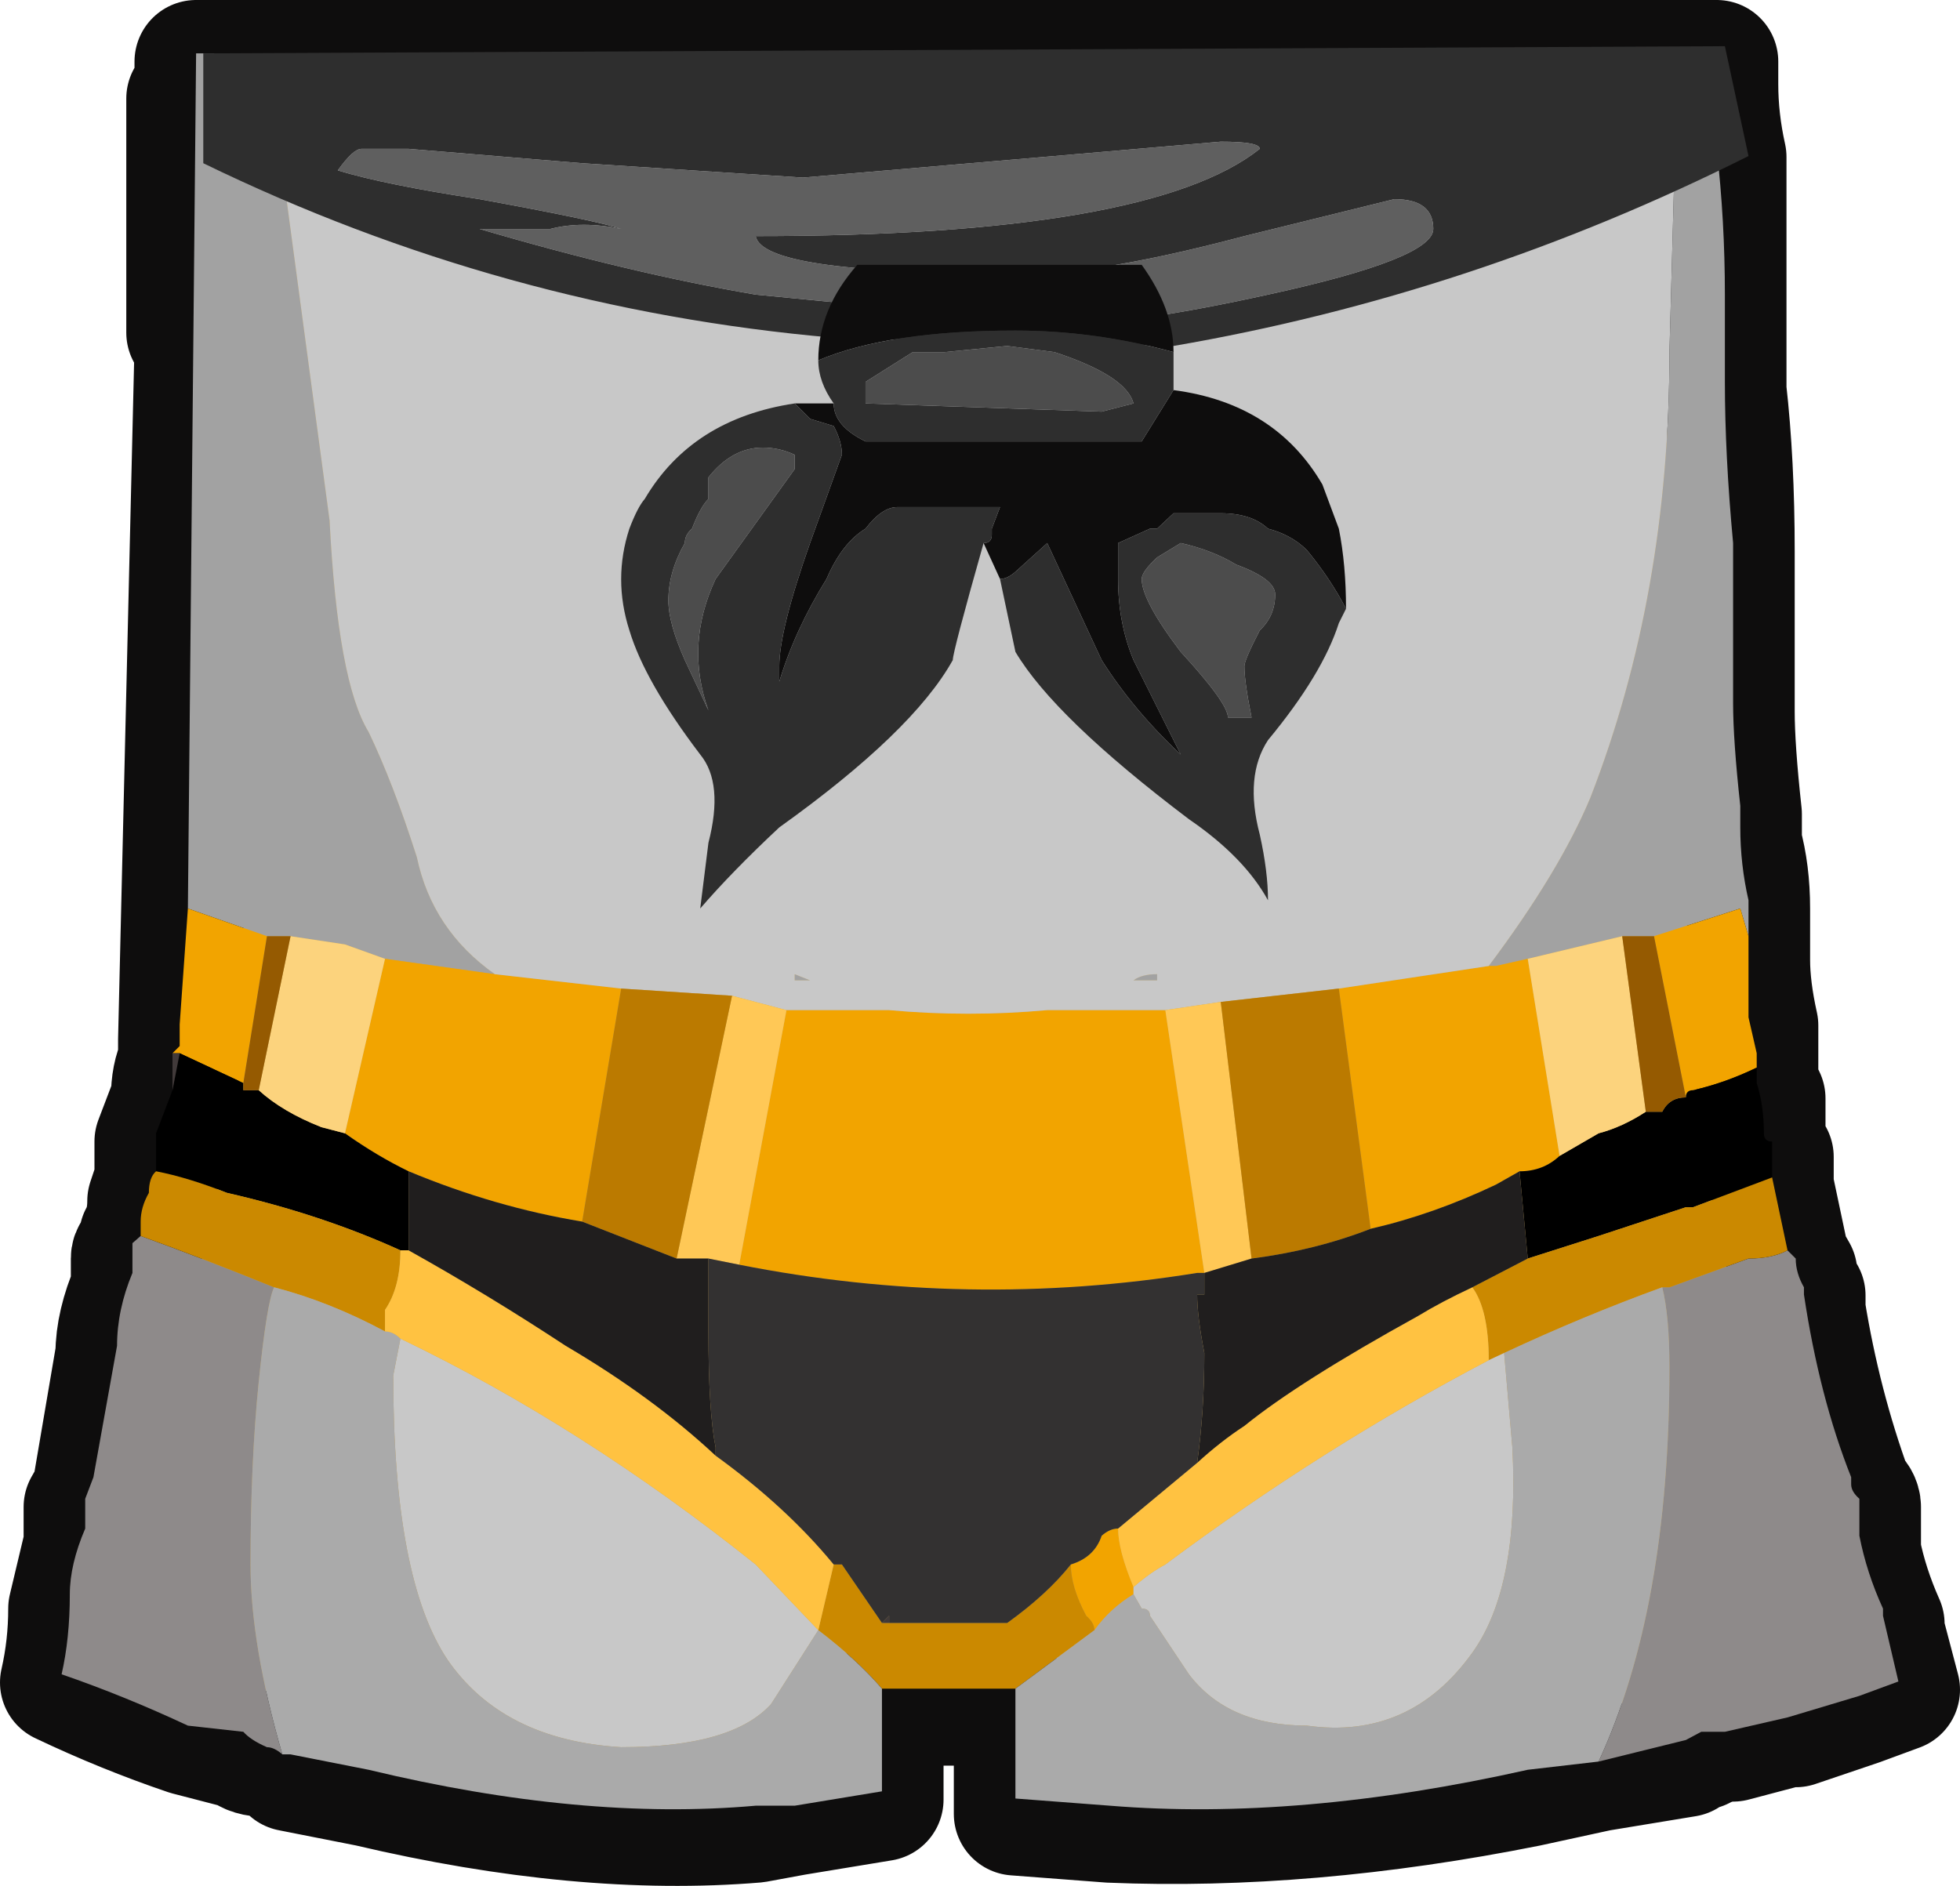 <?xml version="1.0" encoding="UTF-8" standalone="no"?>
<svg xmlns:xlink="http://www.w3.org/1999/xlink" height="91.85px" width="95.45px" xmlns="http://www.w3.org/2000/svg">
  <g transform="matrix(1.0, 0.0, 0.0, 1.0, 2.15, -15.8)">
    <path d="M81.45 18.8 L81.45 19.9 Q81.45 21.65 81.85 23.45 L81.85 30.55 81.85 31.6 81.85 32.3 81.85 34.8 Q82.25 38.35 82.25 42.65 L82.25 45.45 82.25 45.85 82.25 50.45 Q82.25 52.25 82.6 55.45 L82.6 55.8 82.6 56.85 Q83.0 58.3 83.0 60.05 L83.0 60.45 83.0 61.8 83.0 62.55 Q83.0 63.95 83.4 65.75 L83.4 67.5 83.4 68.2 Q83.4 68.6 83.75 69.3 L83.75 71.8 84.15 72.15 84.15 72.85 84.15 73.55 84.9 77.1 85.3 77.8 Q85.3 78.55 85.7 78.9 L85.7 79.6 Q86.45 84.25 88.0 88.5 88.4 88.85 88.4 89.2 L88.4 91.35 Q88.75 93.1 89.55 94.9 L89.55 95.25 90.3 98.1 88.4 98.8 85.3 99.85 84.9 99.85 82.25 100.55 Q81.45 100.55 80.7 100.95 80.3 100.95 79.95 101.3 L75.7 102.0 72.25 102.75 Q61.5 104.9 51.9 104.5 L47.3 104.15 47.3 102.75 47.3 100.55 47.3 98.8 40.8 98.8 40.8 100.25 40.8 102.75 40.8 103.45 36.55 104.15 34.65 104.5 Q26.2 105.2 15.8 102.75 L12.0 102.0 12.0 101.65 10.85 101.3 Q10.05 101.3 9.7 100.95 L7.0 100.25 Q3.9 99.2 0.85 97.75 1.25 96.0 1.25 94.15 L2.0 91.0 2.0 89.2 2.4 88.5 3.55 81.75 Q3.55 80.3 4.3 78.55 L4.3 77.1 Q4.3 76.75 4.7 76.75 L4.7 76.05 Q5.1 75.35 5.1 74.3 L5.45 73.25 5.45 71.8 5.45 71.4 6.25 69.3 Q6.25 68.2 6.6 67.5 L6.6 66.45 7.4 32.65 7.0 32.0 7.0 20.6 7.4 20.6 7.4 18.8 81.45 18.8" fill="#c4a25a" fill-rule="evenodd" stroke="none"/>
    <path d="M81.45 18.8 L7.4 18.8 7.4 20.6 7.0 20.6 7.0 32.0 7.4 32.65 6.6 66.45 6.6 67.5 Q6.25 68.2 6.25 69.3 L5.45 71.4 5.45 71.8 5.45 73.25 5.1 74.3 Q5.1 75.35 4.7 76.05 L4.7 76.75 Q4.3 76.75 4.3 77.1 L4.3 78.55 Q3.55 80.3 3.55 81.75 L2.4 88.5 2.0 89.2 2.0 91.0 1.25 94.15 Q1.25 96.0 0.85 97.75 3.9 99.2 7.0 100.25 L9.7 100.95 Q10.05 101.3 10.85 101.3 L12.0 101.65 12.0 102.0 15.8 102.75 Q26.2 105.2 34.65 104.5 L36.55 104.15 40.8 103.45 40.8 102.75 40.8 100.25 40.8 98.8 47.3 98.8 47.3 100.55 47.3 102.75 47.3 104.15 51.9 104.5 Q61.5 104.9 72.25 102.75 L75.7 102.0 79.95 101.3 Q80.3 100.95 80.7 100.95 81.45 100.55 82.25 100.55 L84.9 99.85 85.3 99.85 88.4 98.8 90.3 98.1 89.55 95.25 89.55 94.9 Q88.75 93.1 88.4 91.35 L88.4 89.2 Q88.4 88.85 88.0 88.5 86.45 84.25 85.7 79.6 L85.7 78.9 Q85.3 78.55 85.3 77.8 L84.9 77.1 84.15 73.55 84.15 72.85 84.15 72.15 83.75 71.8 83.75 69.3 Q83.4 68.6 83.4 68.2 L83.4 67.5 83.4 65.75 Q83.0 63.95 83.0 62.55 L83.0 61.8 83.0 60.45 83.0 60.05 Q83.0 58.3 82.6 56.85 L82.6 55.8 82.6 55.45 Q82.25 52.25 82.25 50.45 L82.25 45.85 82.25 45.45 82.25 42.65 Q82.25 38.35 81.85 34.8 L81.85 32.3 81.85 31.6 81.85 30.55 81.85 23.45 Q81.45 21.65 81.45 19.9 L81.45 18.8 Z" fill="none" stroke="#0e0d0d" stroke-linecap="round" stroke-linejoin="round" stroke-width="6.0"/>
    <path d="M79.55 18.4 L81.45 18.4 81.45 19.1 81.45 23.05 Q81.85 26.55 81.85 30.15 L81.85 31.2 81.85 31.9 81.85 34.4 Q81.85 37.95 82.25 42.25 L82.25 44.75 82.25 45.45 82.25 50.05 Q82.25 51.85 82.6 55.05 L82.6 55.4 82.6 56.1 Q82.6 57.9 83.0 59.65 L83.0 60.05 83.0 61.4 82.6 60.05 78.4 61.4 77.65 61.4 76.85 61.4 72.25 62.5 70.7 62.85 70.35 62.85 Q73.8 58.25 75.3 54.65 79.15 44.75 79.15 32.95 L79.55 18.4 M7.0 60.05 L7.4 18.4 10.85 18.4 13.9 41.15 Q14.3 49.0 15.8 51.45 17.0 53.95 18.15 57.55 18.9 61.1 21.95 63.25 L16.6 62.5 14.65 61.8 12.0 61.4 10.85 61.4 7.0 60.05 M37.3 63.55 L36.55 63.55 36.55 63.25 37.3 63.55 M53.05 63.55 Q53.45 63.25 54.2 63.25 L54.2 63.55 53.05 63.55" fill="#a2a2a2" fill-rule="evenodd" stroke="none"/>
    <path d="M70.35 62.85 L70.7 62.85 72.25 62.5 73.8 72.1 Q73.0 72.85 71.85 72.85 L70.7 73.5 Q67.65 74.95 64.6 75.65 L63.05 63.95 70.35 62.85 M78.4 61.4 L82.6 60.05 83.0 61.4 83.0 62.15 83.0 65.35 83.4 67.1 83.4 67.8 Q81.85 68.55 80.3 68.9 79.95 68.9 79.95 69.25 L78.4 61.4 M6.25 67.1 L6.6 66.75 6.6 65.7 7.0 60.05 10.85 61.4 9.7 68.55 6.6 67.1 6.25 67.1 M33.85 77.4 L36.15 65.0 41.15 65.0 Q45.0 65.35 48.85 65.0 L54.6 65.0 56.5 77.8 56.15 77.8 Q45.0 79.6 33.85 77.4 M21.95 63.25 L28.1 63.95 26.2 75.3 Q21.95 74.6 17.75 72.85 16.2 72.1 14.65 71.0 L16.6 62.5 21.95 63.25 M50.0 92.0 Q51.15 91.65 51.5 90.6 51.9 90.25 52.3 90.25 52.3 91.3 53.05 93.1 L53.05 93.45 Q51.9 94.15 51.15 95.2 51.15 94.85 50.75 94.5 50.0 93.1 50.0 92.0" fill="#f2a400" fill-rule="evenodd" stroke="none"/>
    <path d="M83.4 67.8 L83.4 68.55 Q83.75 69.65 83.75 71.0 83.75 71.4 84.15 71.4 L84.15 72.1 84.15 73.15 80.3 74.6 79.95 74.6 75.7 76.0 72.25 77.1 71.85 72.85 Q73.0 72.85 73.8 72.1 L75.7 71.0 Q76.85 70.7 78.0 69.95 L78.8 69.95 Q79.15 69.25 79.95 69.25 79.95 68.9 80.3 68.9 81.85 68.55 83.4 67.8 M5.45 72.85 L5.45 71.0 6.25 68.9 6.6 67.1 9.7 68.55 9.7 68.9 10.45 68.9 Q11.6 69.95 13.5 70.7 L14.65 71.0 Q16.2 72.1 17.75 72.85 L17.75 76.7 17.35 76.7 Q13.5 74.95 8.9 73.9 7.0 73.15 5.45 72.85" fill="#000000" fill-rule="evenodd" stroke="none"/>
    <path d="M84.9 76.7 L85.3 77.1 Q85.3 77.8 85.7 78.5 L85.7 78.85 Q86.45 83.85 88.0 87.75 L88.0 88.1 Q88.0 88.45 88.4 88.8 L88.4 90.6 Q88.75 92.4 89.55 94.15 L89.55 94.5 90.3 97.7 88.4 98.4 84.9 99.45 81.85 100.15 80.7 100.15 79.95 100.55 75.7 101.6 Q79.15 94.15 79.15 82.4 79.15 79.9 78.8 78.5 L79.15 78.5 83.0 77.1 Q84.15 77.1 84.9 76.7 M11.6 101.25 Q11.2 100.9 10.85 100.9 10.05 100.55 9.7 100.15 L7.0 99.85 Q3.9 98.4 0.85 97.35 1.25 95.6 1.25 93.45 1.25 92.0 2.0 90.25 L2.0 88.8 2.4 87.75 3.55 81.35 Q3.55 79.6 4.3 77.8 L4.3 76.35 4.7 76.0 Q7.75 77.1 11.2 78.5 10.85 79.2 10.45 83.1 10.05 87.05 10.05 92.0 10.05 95.9 11.6 101.25" fill="#8e8a8a" fill-rule="evenodd" stroke="none"/>
    <path d="M84.15 73.15 L84.9 76.7 Q84.15 77.1 83.0 77.1 L79.15 78.5 78.8 78.5 Q74.95 79.9 71.1 81.7 L70.35 82.05 Q70.35 79.6 69.55 78.5 L72.25 77.1 75.7 76.0 79.95 74.6 80.3 74.6 84.15 73.15 M47.3 98.05 L40.8 98.05 Q39.6 96.65 37.7 95.2 L38.45 92.0 38.85 92.0 40.8 94.85 41.15 94.85 46.9 94.85 Q48.85 93.45 50.0 92.0 50.0 93.1 50.75 94.5 51.15 94.85 51.15 95.2 L47.3 98.05 M4.7 76.0 L4.7 75.3 Q4.7 74.6 5.1 73.9 5.1 73.15 5.45 72.85 7.0 73.15 8.9 73.9 13.5 74.95 17.35 76.7 17.35 78.5 16.6 79.6 L16.6 80.65 Q13.9 79.2 11.2 78.5 7.75 77.1 4.7 76.0" fill="#cb8900" fill-rule="evenodd" stroke="none"/>
    <path d="M79.55 18.4 L79.15 32.95 Q79.15 44.75 75.3 54.65 73.8 58.25 70.35 62.85 L63.05 63.95 57.3 64.6 54.6 65.0 48.85 65.0 Q45.0 65.35 41.15 65.0 L36.15 65.0 33.5 64.3 28.1 63.95 21.95 63.25 Q18.9 61.1 18.15 57.55 17.0 53.95 15.8 51.45 14.3 49.0 13.9 41.15 L10.85 18.4 79.55 18.4 M37.3 63.55 L36.55 63.25 36.55 63.55 37.3 63.55 M37.7 95.2 L35.4 98.8 Q33.5 100.9 28.1 100.9 22.35 100.55 19.65 96.65 17.0 92.7 17.0 82.8 L17.35 81.0 Q26.2 85.25 34.65 92.0 L37.7 95.2 M53.05 63.55 L54.2 63.55 54.2 63.25 Q53.45 63.25 53.05 63.55 M71.1 81.7 L71.5 86.3 Q71.85 93.1 69.55 96.3 66.5 100.55 61.5 99.85 57.65 99.85 55.75 97.35 L53.85 94.5 Q53.85 94.15 53.45 94.15 L53.05 93.45 53.05 93.1 Q53.85 92.4 54.6 92.0 62.25 86.3 70.35 82.05 L71.1 81.7" fill="#c8c8c8" fill-rule="evenodd" stroke="none"/>
    <path d="M33.5 64.3 L36.15 65.0 33.85 77.4 32.35 77.1 30.8 77.1 33.5 64.3 M54.6 65.0 L57.3 64.6 58.8 77.1 56.5 77.8 54.6 65.0" fill="#ffc856" fill-rule="evenodd" stroke="none"/>
    <path d="M33.5 64.3 L30.8 77.1 26.2 75.3 28.1 63.95 33.5 64.3 M57.3 64.6 L63.05 63.95 64.6 75.65 Q61.9 76.7 58.8 77.1 L57.3 64.6" fill="#bb7a00" fill-rule="evenodd" stroke="none"/>
    <path d="M72.25 62.5 L76.85 61.4 78.0 69.95 Q76.85 70.7 75.7 71.0 L73.8 72.1 72.25 62.5 M16.6 62.5 L14.65 71.0 13.5 70.7 Q11.6 69.95 10.45 68.9 L12.0 61.4 14.65 61.8 16.6 62.5" fill="#fcd37d" fill-rule="evenodd" stroke="none"/>
    <path d="M76.85 61.4 L77.65 61.4 78.4 61.4 79.95 69.25 Q79.15 69.25 78.8 69.95 L78.0 69.95 76.85 61.4 M10.85 61.4 L12.0 61.4 10.45 68.9 9.7 68.9 9.7 68.55 10.85 61.4" fill="#955a01" fill-rule="evenodd" stroke="none"/>
    <path d="M6.25 68.9 L6.25 67.1 6.6 67.1 6.25 68.9 M40.8 94.85 L41.15 94.5 41.15 94.85 40.8 94.85" fill="#413a3a" fill-rule="evenodd" stroke="none"/>
    <path d="M75.7 101.6 L72.25 102.0 Q61.1 104.5 51.9 103.75 L47.3 103.4 47.3 102.0 47.3 99.85 47.3 98.05 51.15 95.2 Q51.9 94.15 53.05 93.45 L53.45 94.15 Q53.85 94.15 53.85 94.5 L55.75 97.35 Q57.65 99.85 61.5 99.85 66.5 100.55 69.55 96.3 71.85 93.1 71.5 86.3 L71.1 81.7 Q74.95 79.9 78.8 78.5 79.15 79.9 79.15 82.4 79.15 94.15 75.7 101.6 M40.8 98.05 L40.8 99.85 40.8 102.0 40.8 103.05 36.55 103.75 34.65 103.75 Q26.2 104.5 15.8 102.0 L12.0 101.25 11.6 101.25 Q10.05 95.9 10.05 92.0 10.05 87.05 10.45 83.1 10.85 79.2 11.2 78.5 13.9 79.2 16.6 80.65 17.0 80.65 17.35 81.0 L17.0 82.8 Q17.0 92.7 19.65 96.65 22.35 100.55 28.1 100.9 33.5 100.9 35.4 98.8 L37.7 95.2 Q39.6 96.65 40.8 98.05" fill="#aaaaaa" fill-rule="evenodd" stroke="none"/>
    <path d="M17.35 76.7 L17.75 76.7 Q21.6 78.85 25.4 81.35 29.65 83.85 32.7 86.7 36.15 89.2 38.45 92.0 L37.7 95.2 34.65 92.0 Q26.2 85.25 17.35 81.0 17.0 80.65 16.6 80.65 L16.6 79.6 Q17.35 78.5 17.35 76.7 M52.3 90.25 L56.15 87.05 Q57.3 86.0 58.45 85.25 61.1 83.1 66.9 79.9 68.05 79.2 69.55 78.5 70.35 79.6 70.35 82.05 62.25 86.3 54.6 92.0 53.85 92.4 53.05 93.1 52.3 91.3 52.3 90.25" fill="#ffc241" fill-rule="evenodd" stroke="none"/>
    <path d="M30.8 77.1 L32.35 77.1 32.35 80.65 Q32.35 84.55 32.7 86.3 L32.7 86.7 Q29.65 83.85 25.4 81.35 21.6 78.85 17.75 76.7 L17.75 72.85 Q21.95 74.6 26.2 75.3 L30.8 77.1 M56.15 87.05 Q56.5 84.55 56.5 81.7 56.15 79.9 56.15 78.85 L56.5 78.85 56.5 77.8 58.8 77.1 Q61.9 76.7 64.6 75.65 67.65 74.95 70.7 73.5 L71.85 72.85 72.25 77.1 69.55 78.5 Q68.05 79.2 66.9 79.9 61.1 83.1 58.45 85.25 57.3 86.0 56.15 87.05" fill="#201e1e" fill-rule="evenodd" stroke="none"/>
    <path d="M32.35 77.1 L33.85 77.4 Q45.0 79.6 56.15 77.8 L56.5 77.8 56.5 78.85 56.15 78.85 Q56.15 79.9 56.5 81.7 56.5 84.55 56.15 87.05 L52.3 90.25 Q51.9 90.25 51.5 90.6 51.15 91.65 50.0 92.0 48.85 93.45 46.9 94.85 L41.15 94.85 41.15 94.5 40.8 94.85 38.85 92.0 38.45 92.0 Q36.15 89.2 32.7 86.7 L32.7 86.3 Q32.35 84.55 32.35 80.65 L32.35 77.1" fill="#333131" fill-rule="evenodd" stroke="none"/>
    <path d="M81.85 18.05 L83.0 23.4 Q69.55 30.15 55.0 32.65 L38.45 32.25 Q22.35 30.85 7.75 23.75 L7.75 18.4 81.85 18.05 M57.3 22.7 L49.2 23.4 36.95 24.45 26.2 23.75 17.75 23.05 17.0 23.05 15.45 23.05 Q15.05 23.05 14.3 24.1 16.6 24.8 21.2 25.5 26.95 26.55 28.1 26.95 26.2 26.55 24.65 26.95 L21.2 26.95 Q28.5 29.1 34.65 30.15 L49.6 31.6 Q53.05 31.6 59.6 30.15 67.65 28.4 67.65 26.95 67.65 25.5 65.75 25.5 L58.45 27.3 Q50.35 29.45 46.55 29.1 35.0 29.1 34.65 27.3 53.85 27.3 59.2 23.05 59.2 22.7 57.3 22.7" fill="#2e2e2e" fill-rule="evenodd" stroke="none"/>
    <path d="M57.3 22.7 Q59.2 22.7 59.2 23.05 53.85 27.3 34.65 27.3 35.0 29.1 46.55 29.1 50.35 29.45 58.45 27.3 L65.75 25.5 Q67.65 25.5 67.65 26.95 67.65 28.4 59.6 30.15 53.05 31.6 49.6 31.6 L34.65 30.15 Q28.5 29.1 21.2 26.95 L24.65 26.95 Q26.2 26.55 28.1 26.95 26.95 26.55 21.2 25.5 16.6 24.8 14.3 24.1 15.05 23.05 15.45 23.05 L17.0 23.05 17.75 23.05 26.2 23.75 36.95 24.45 49.2 23.4 57.3 22.7" fill="#5f5f5f" fill-rule="evenodd" stroke="none"/>
    <path d="M55.0 34.8 Q59.95 35.45 62.25 39.4 L63.05 41.55 Q63.4 43.3 63.4 45.45 62.65 44.0 61.5 42.6 60.75 41.85 59.6 41.55 58.8 40.8 57.3 40.8 L55.0 40.8 54.2 41.55 53.85 41.55 52.3 42.25 52.3 44.0 Q52.3 46.15 53.05 47.95 L55.35 52.55 Q53.05 50.4 51.5 47.95 L48.85 42.25 47.3 43.65 Q46.9 44.0 46.55 44.0 L45.75 42.25 Q46.15 42.25 46.15 41.85 L46.15 41.55 46.55 40.5 45.4 40.5 43.45 40.5 41.55 40.5 Q40.8 40.5 40.0 41.55 38.85 42.25 38.1 44.0 36.55 46.5 35.8 49.0 L35.8 48.25 Q35.8 46.5 37.3 42.25 L38.85 37.95 Q38.85 37.3 38.45 36.55 L37.3 36.2 36.55 35.45 38.45 35.45 Q38.45 36.55 40.0 37.3 L53.45 37.3 55.0 34.8 M37.7 33.35 Q37.7 30.85 39.6 28.7 L53.45 28.7 Q55.0 30.85 55.0 32.95 51.15 31.9 47.3 31.9 41.15 31.9 37.7 33.35" fill="#0e0d0d" fill-rule="evenodd" stroke="none"/>
    <path d="M53.05 35.45 Q52.7 34.1 49.2 32.95 L46.9 32.65 43.85 32.95 42.3 32.95 40.0 34.4 40.0 35.45 51.5 35.85 53.05 35.45 M55.0 32.95 L55.0 34.8 53.45 37.3 40.0 37.3 Q38.45 36.55 38.45 35.45 37.7 34.4 37.7 33.35 41.15 31.9 47.3 31.9 51.15 31.9 55.0 32.95 M63.4 45.45 L63.05 46.15 Q62.25 48.65 59.6 51.85 58.45 53.6 59.2 56.45 59.6 58.25 59.6 59.65 58.45 57.55 55.75 55.7 49.2 50.75 47.3 47.55 L46.55 44.0 Q46.9 44.0 47.3 43.65 L48.85 42.25 51.5 47.95 Q53.05 50.4 55.35 52.55 L53.05 47.95 Q52.3 46.15 52.3 44.0 L52.3 42.25 53.85 41.55 54.2 41.55 55.0 40.8 57.3 40.8 Q58.8 40.8 59.6 41.55 60.75 41.85 61.5 42.6 62.65 44.0 63.4 45.45 M45.75 42.25 Q44.25 47.55 44.25 47.95 42.3 51.45 35.8 56.1 33.5 58.25 31.95 60.05 L32.35 56.85 Q33.1 53.95 31.95 52.55 29.25 49.0 28.5 46.5 27.7 44.0 28.5 41.55 28.9 40.5 29.25 40.1 31.55 36.2 36.55 35.45 L37.3 36.2 38.45 36.55 Q38.85 37.3 38.85 37.95 L37.3 42.25 Q35.8 46.5 35.8 48.25 L35.8 49.0 Q36.55 46.5 38.1 44.0 38.85 42.25 40.0 41.55 40.8 40.5 41.55 40.5 L43.45 40.5 45.4 40.5 46.55 40.5 46.15 41.55 46.15 41.85 Q46.15 42.25 45.75 42.25 M54.2 42.95 Q53.45 43.65 53.45 44.0 53.45 45.05 55.35 47.55 57.65 50.05 57.65 50.75 L58.8 50.75 Q58.45 49.0 58.45 48.25 58.45 47.95 59.2 46.5 59.95 45.8 59.95 44.75 59.95 44.0 58.05 43.3 56.9 42.6 55.35 42.25 L54.2 42.95 M36.55 37.95 Q35.8 37.6 35.0 37.6 33.5 37.6 32.35 39.05 L32.35 40.1 Q31.95 40.5 31.55 41.55 31.2 41.85 31.2 42.25 30.4 43.65 30.4 45.05 30.4 46.15 31.2 47.95 L32.35 50.4 Q31.2 47.2 32.7 44.0 L36.55 38.65 36.55 37.95" fill="#2e2e2e" fill-rule="evenodd" stroke="none"/>
    <path d="M53.05 35.45 L51.5 35.85 40.0 35.45 40.0 34.4 42.3 32.95 43.85 32.95 46.9 32.65 49.2 32.95 Q52.7 34.1 53.05 35.45 M54.2 42.95 L55.35 42.25 Q56.9 42.6 58.05 43.3 59.95 44.0 59.95 44.75 59.95 45.8 59.2 46.5 58.45 47.95 58.45 48.25 58.45 49.0 58.8 50.75 L57.65 50.75 Q57.65 50.05 55.35 47.55 53.45 45.05 53.45 44.0 53.45 43.65 54.2 42.95 M36.55 37.95 L36.55 38.65 32.7 44.0 Q31.2 47.2 32.35 50.4 L31.2 47.95 Q30.4 46.15 30.4 45.05 30.4 43.65 31.2 42.25 31.2 41.85 31.55 41.55 31.95 40.5 32.35 40.1 L32.35 39.05 Q33.5 37.6 35.0 37.6 35.8 37.6 36.55 37.95" fill="#4c4c4c" fill-rule="evenodd" stroke="none"/>
  </g>
</svg>
